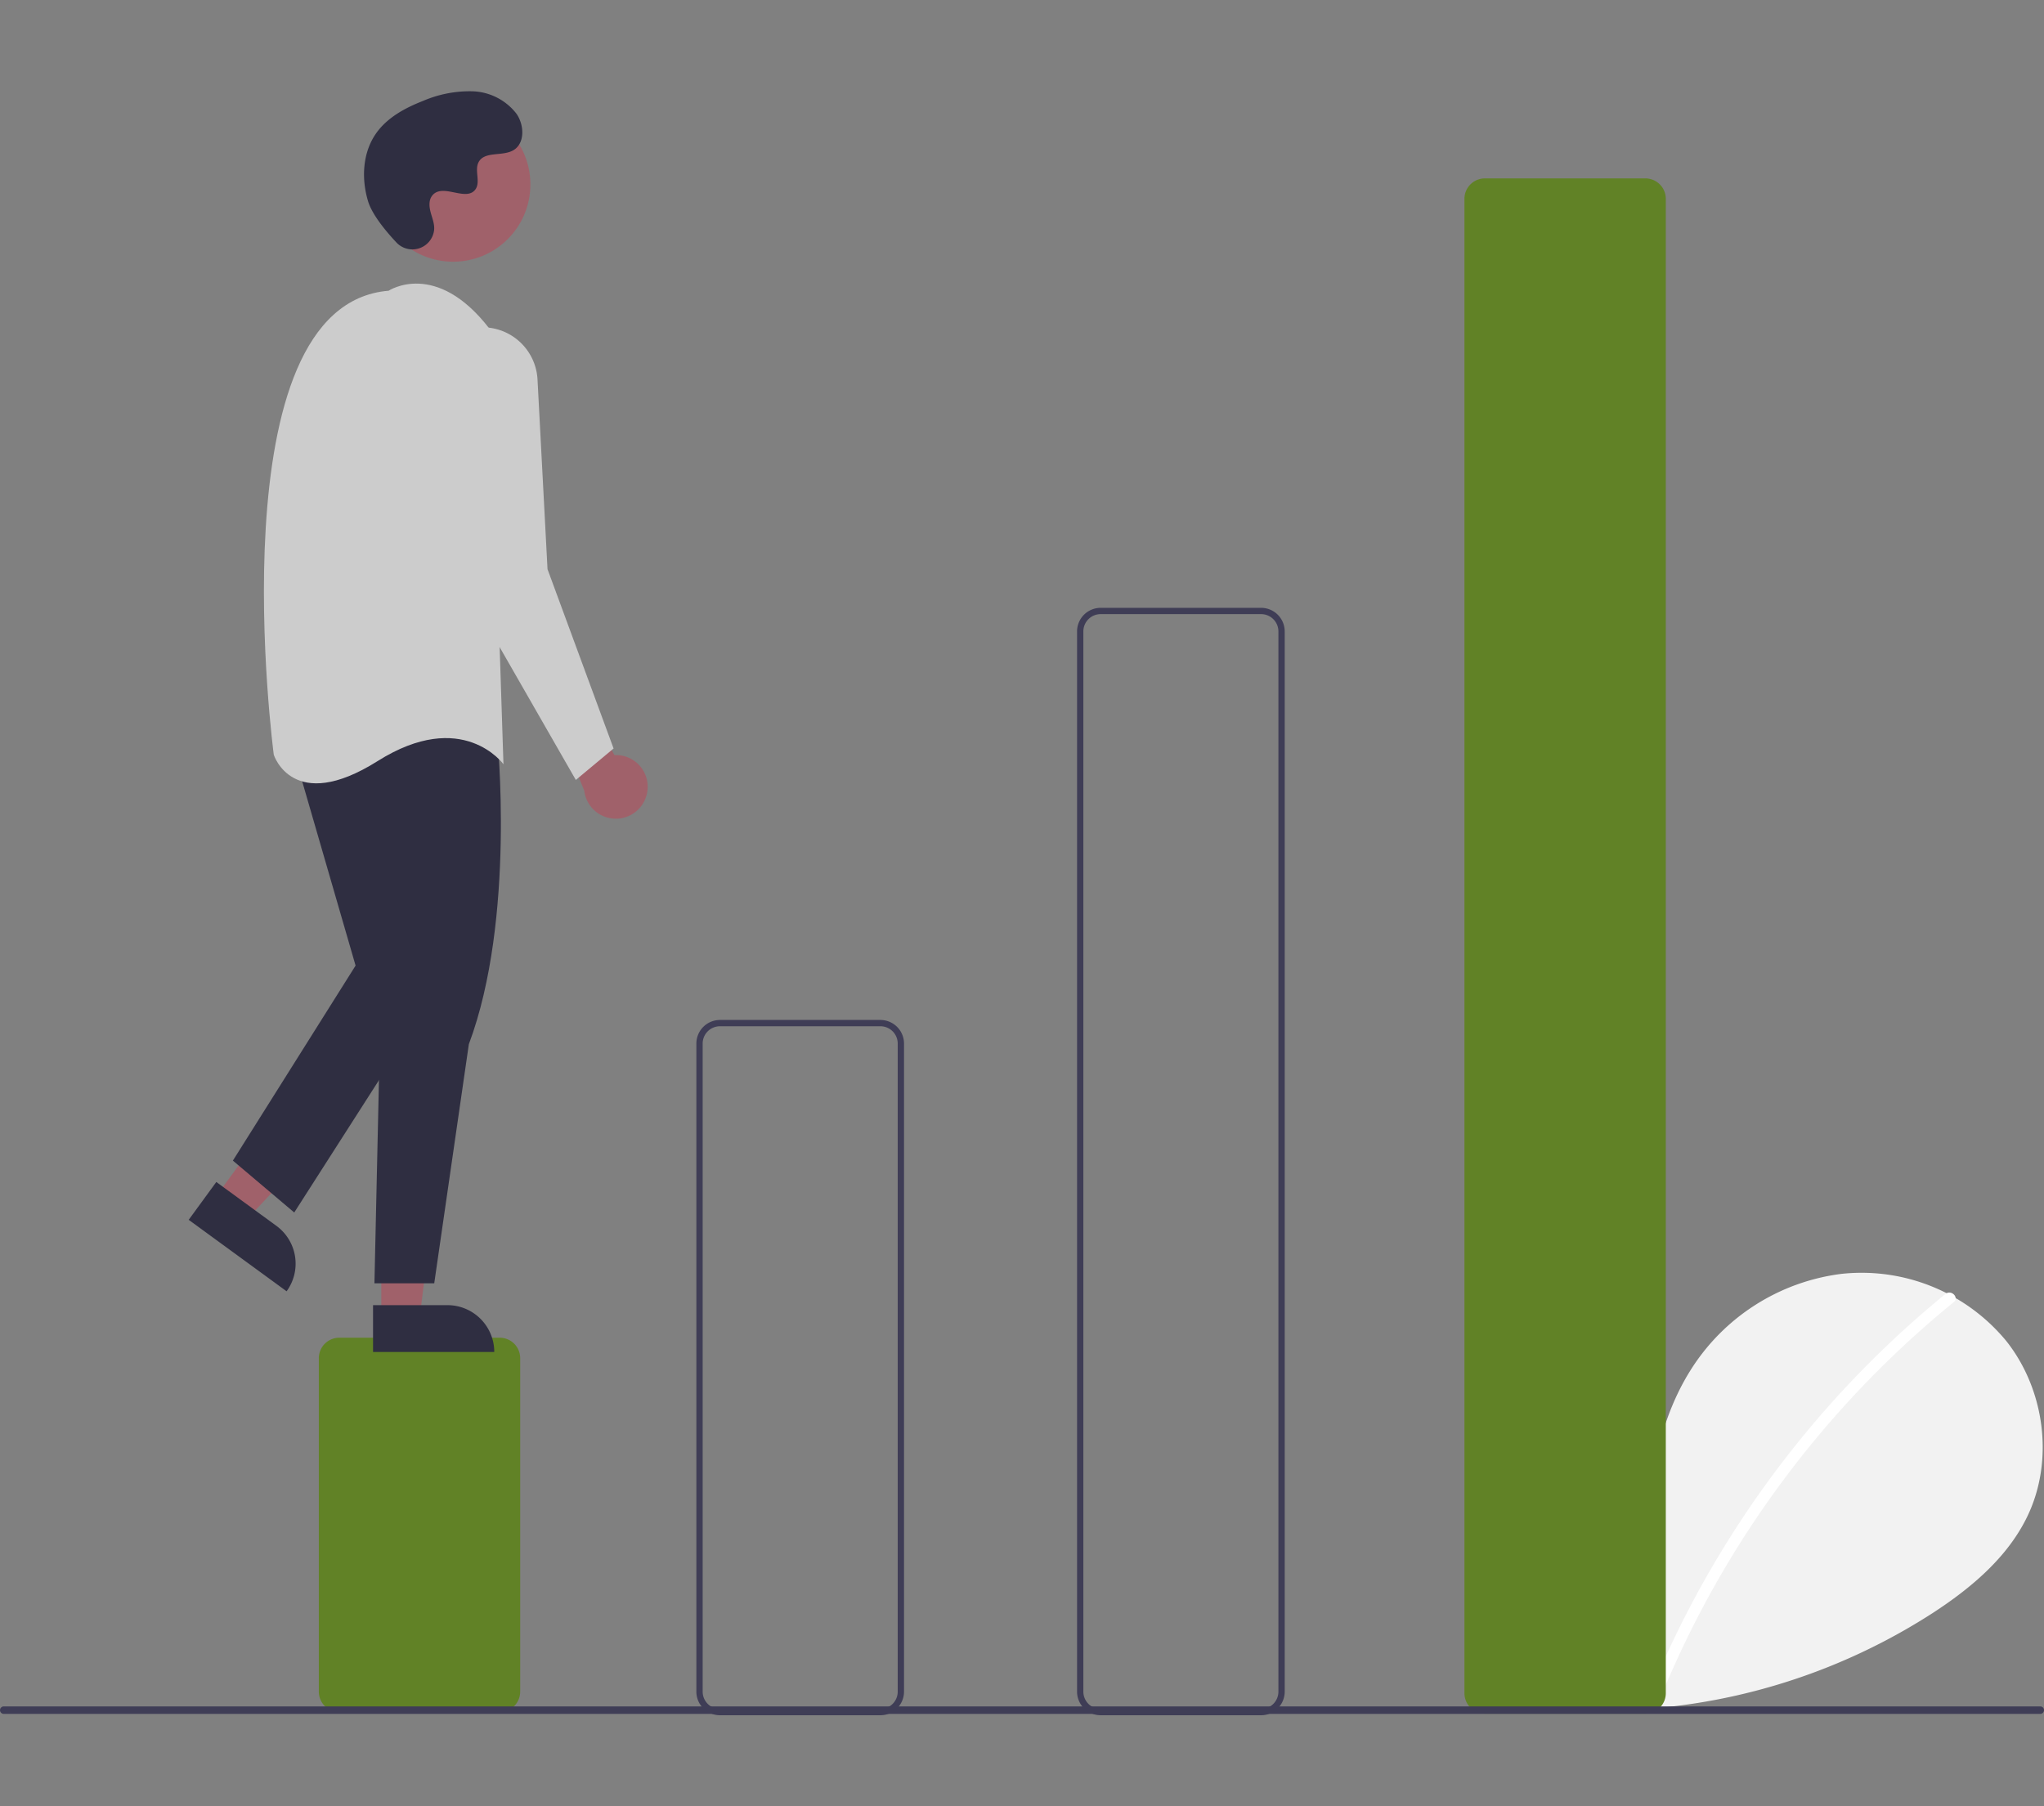 <svg xmlns="http://www.w3.org/2000/svg" xmlns:xlink="http://www.w3.org/1999/xlink" width="327" height="289" viewBox="0 0 327 289">
  <rect x="0" y="0" width="327" height="289" fill="#808080" stroke="none"/>
  <defs>
    <clipPath id="clip-path">
      <rect id="Rectangle_1484" data-name="Rectangle 1484" width="327" height="289" transform="translate(24 97)" fill="#fff"/>
    </clipPath>
  </defs>
  <g id="img_évaluation_screen_3" data-name="img évaluation screen 3" transform="translate(-24 -97)" clip-path="url(#clip-path)">
    <g id="undraw_stepping_up_g6oo" transform="translate(24 111.583)">
      <path id="Path_1144" data-name="Path 1144" d="M382.427,353.294a18.268,18.268,0,0,1-6.555-15.748c.721-5.882,5.187-11.289,10.979-12.538s12.4,2.208,14.155,7.867c.968-10.909,2.084-22.276,7.884-31.566A33.43,33.43,0,0,1,433.1,285.8a30,30,0,0,1,26.386,10.771c6.148,7.781,7.654,19.093,3.348,28.027-3.172,6.581-9.016,11.478-15.14,15.463a97.711,97.711,0,0,1-66.828,14.62" transform="translate(-138.497 -96.581)" fill="#f2f2f2"/>
      <path id="Path_1145" data-name="Path 1145" d="M449.735,289.016a161.229,161.229,0,0,0-47.373,64.058c-.452,1.107,1.346,1.589,1.793.494a159.433,159.433,0,0,1,46.895-63.237C451.978,289.575,450.656,288.266,449.735,289.016Z" transform="translate(-138.497 -96.581)" fill="#fff"/>
      <path id="Path_1146" data-name="Path 1146" d="M218.445,355.911h-25.67a3.275,3.275,0,0,1-3.272-3.272V299.287a3.275,3.275,0,0,1,3.272-3.272h25.67a3.275,3.275,0,0,1,3.272,3.272V352.64a3.275,3.275,0,0,1-3.272,3.272Z" transform="translate(-138.497 -96.581)" fill="#618226"/>
      <path id="Path_1147" data-name="Path 1147" d="M279.347,356.415h-25.67a3.779,3.779,0,0,1-3.775-3.775V248.954a3.779,3.779,0,0,1,3.775-3.775h25.67a3.779,3.779,0,0,1,3.775,3.775V352.64A3.779,3.779,0,0,1,279.347,356.415Zm-25.67-110.229a2.771,2.771,0,0,0-2.768,2.768V352.64a2.771,2.771,0,0,0,2.768,2.768h25.67a2.771,2.771,0,0,0,2.768-2.768V248.954a2.771,2.771,0,0,0-2.768-2.768Z" transform="translate(-138.497 -96.581)" fill="#3f3d56"/>
      <path id="Path_1148" data-name="Path 1148" d="M340.25,356.415H314.58a3.779,3.779,0,0,1-3.775-3.775V183.018a3.779,3.779,0,0,1,3.775-3.775h25.67a3.779,3.779,0,0,1,3.775,3.775V352.64A3.779,3.779,0,0,1,340.25,356.415ZM314.58,180.25a2.771,2.771,0,0,0-2.768,2.768V352.64a2.771,2.771,0,0,0,2.768,2.768h25.67a2.771,2.771,0,0,0,2.768-2.768V183.018a2.771,2.771,0,0,0-2.768-2.768Z" transform="translate(-138.497 -96.581)" fill="#3f3d56"/>
      <path id="Path_1149" data-name="Path 1149" d="M401.721,356.163h-25.67a3.275,3.275,0,0,1-3.272-3.272V113.81a3.275,3.275,0,0,1,3.272-3.272h25.67a3.275,3.275,0,0,1,3.272,3.272V352.891a3.275,3.275,0,0,1-3.272,3.272Z" transform="translate(-138.497 -96.581)" fill="#618226"/>
      <path id="Path_1150" data-name="Path 1150" d="M242.072,208.5a5.061,5.061,0,0,0-5.276-5.692l-8.947-16.413-2.013,7.047,6.13,15.042a5.089,5.089,0,0,0,10.107.016Z" transform="translate(-138.497 -96.581)" fill="#a0616a"/>
      <path id="Path_1151" data-name="Path 1151" d="M34.637,176.725l4.983,3.639,16.406-17.492-7.356-5.37Z" fill="#a0616a"/>
      <path id="Path_1152" data-name="Path 1152" d="M169.032,276.1h19.394v7.493h-11.9a7.493,7.493,0,0,1-7.493-7.493h0Z" transform="translate(19.576 514.672) rotate(-143.869)" fill="#2f2e41"/>
      <path id="Path_1153" data-name="Path 1153" d="M61,195.984h6.171l2.935-23.8H61Z" fill="#a0616a"/>
      <path id="Path_1154" data-name="Path 1154" d="M198.179,290.8h19.394v7.493h-11.9a7.493,7.493,0,0,1-7.493-7.493Z" transform="translate(277.268 492.506) rotate(179.997)" fill="#2f2e41"/>
      <path id="Path_1155" data-name="Path 1155" d="M218.033,199.733s3.02,29.193-4.53,49.326l-5.537,38.253H198.4l1.007-45.3-3.523-40.266S202.934,183.627,218.033,199.733Z" transform="translate(-138.497 -96.581)" fill="#2f2e41"/>
      <path id="Path_1156" data-name="Path 1156" d="M46.82,105.165,56.887,139.9,37.257,171.1l9.815,8.3,22.4-34.981-6.543-42.783Z" fill="#2f2e41"/>
      <circle id="Ellipse_322" data-name="Ellipse 322" cx="12.362" cy="12.362" r="12.362" transform="translate(60.13 2.563)" fill="#a0616a"/>
      <path id="Path_1157" data-name="Path 1157" d="M200.669,128.512s7.55-5.033,16.107,6.04l2.265,69.711s-6.543-9.06-20.133-.5-16.61-1.007-16.61-1.007S172.734,130.777,200.669,128.512Z" transform="translate(-138.497 -96.581)" fill="#ccc"/>
      <path id="Path_1158" data-name="Path 1158" d="M216.166,134.376h0a8.811,8.811,0,0,1,8.323,8.335l1.6,30.345,10.57,28.69-6.04,5.033-19.63-34.226-4.019-28.133a8.811,8.811,0,0,1,9.2-10.044Z" transform="translate(-138.497 -96.581)" fill="#ccc"/>
      <path id="Path_1159" data-name="Path 1159" d="M201.905,120.779a3.5,3.5,0,0,0,6.038-1.944,3.552,3.552,0,0,0,0-.686c-.136-1.3-.889-2.485-.708-3.861a2.025,2.025,0,0,1,.371-.948c1.61-2.157,5.391.965,6.911-.988.932-1.2-.164-3.082.552-4.42.944-1.766,3.74-.895,5.493-1.862,1.951-1.076,1.834-4.069.55-5.89a9.264,9.264,0,0,0-7.023-3.576,18.84,18.84,0,0,0-7.936,1.549c-2.876,1.121-5.729,2.67-7.5,5.2-2.153,3.076-2.36,7.211-1.283,10.807C198.02,116.348,200.255,119.021,201.905,120.779Z" transform="translate(-138.497 -96.581)" fill="#2f2e41"/>
      <path id="Path_1160" data-name="Path 1160" d="M464.9,356.2H139.1a.6.6,0,1,1,0-1.2H464.9a.6.6,0,0,1,0,1.2Z" transform="translate(-138.497 -96.581)" fill="#3f3d56"/>
    </g>
  </g>
</svg>
